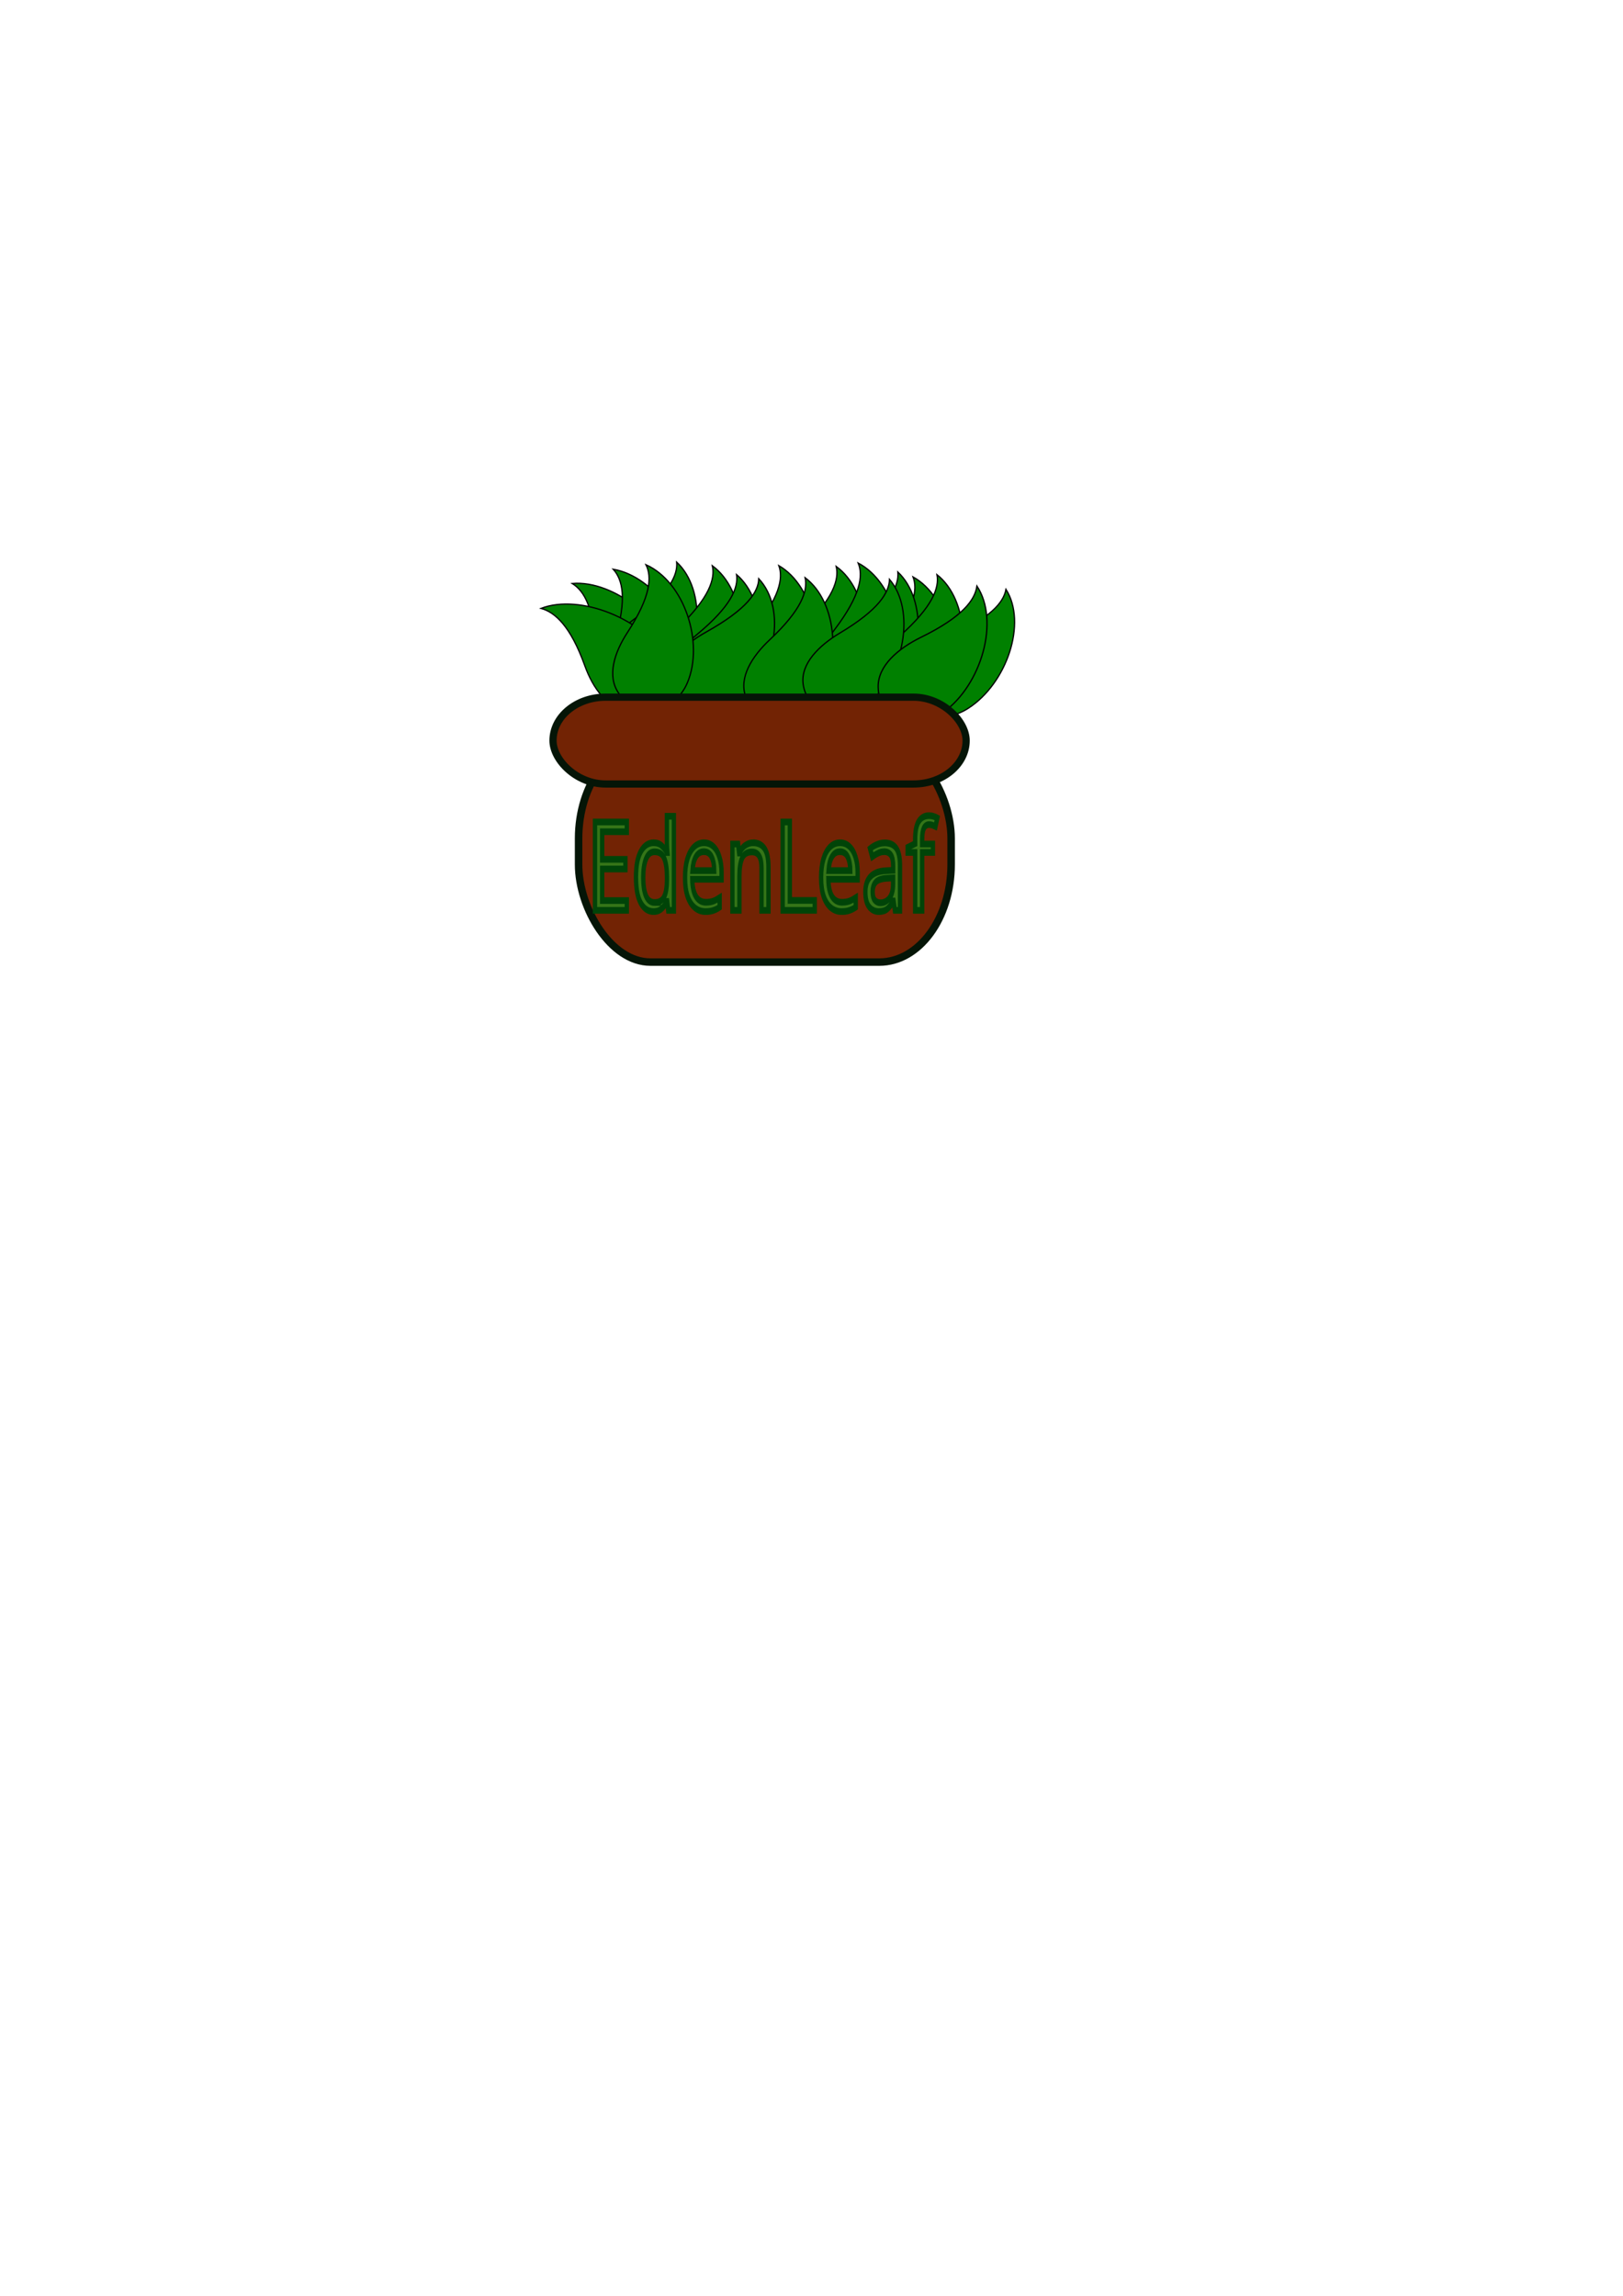 <?xml version="1.0" encoding="UTF-8" standalone="no"?>
<!-- Created with Inkscape (http://www.inkscape.org/) -->

<svg
   width="210mm"
   height="297mm"
   viewBox="0 0 210 297"
   version="1.1"
   id="svg19941"
   inkscape:version="1.2.1 (9c6d41e410, 2022-07-14)"
   sodipodi:docname="LogoVitor.svg"
   xmlns:inkscape="http://www.inkscape.org/namespaces/inkscape"
   xmlns:sodipodi="http://sodipodi.sourceforge.net/DTD/sodipodi-0.dtd"
   xmlns:xlink="http://www.w3.org/1999/xlink"
   xmlns="http://www.w3.org/2000/svg"
   xmlns:svg="http://www.w3.org/2000/svg">
  <sodipodi:namedview
     id="namedview19943"
     pagecolor="#ffffff"
     bordercolor="#000000"
     borderopacity="0.25"
     inkscape:showpageshadow="2"
     inkscape:pageopacity="0.0"
     inkscape:pagecheckerboard="0"
     inkscape:deskcolor="#d1d1d1"
     inkscape:document-units="mm"
     showgrid="false"
     inkscape:zoom="0.46769781"
     inkscape:cx="0"
     inkscape:cy="305.75298"
     inkscape:window-width="1366"
     inkscape:window-height="705"
     inkscape:window-x="-8"
     inkscape:window-y="-8"
     inkscape:window-maximized="1"
     inkscape:current-layer="layer1" />
  <defs
     id="defs19938">
    <linearGradient
       inkscape:collect="always"
       xlink:href="#linearGradient4596"
       id="linearGradient16757"
       gradientUnits="userSpaceOnUse"
       gradientTransform="matrix(0,-3.911,4.291,0,-59.871,322.874)"
       x1="59.178"
       y1="32.778"
       x2="61.968"
       y2="32.778" />
    <linearGradient
       id="linearGradient4596"
       inkscape:swatch="solid">
      <stop
         style="stop-color:#000000;stop-opacity:1;"
         offset="0"
         id="stop4594" />
    </linearGradient>
    <linearGradient
       inkscape:collect="always"
       xlink:href="#linearGradient4596"
       id="linearGradient16759"
       gradientUnits="userSpaceOnUse"
       gradientTransform="matrix(1.167,-3.763,4.129,1.064,-123.369,278.502)"
       x1="59.178"
       y1="32.778"
       x2="61.968"
       y2="32.778" />
    <linearGradient
       inkscape:collect="always"
       xlink:href="#linearGradient4596"
       id="linearGradient16761"
       gradientUnits="userSpaceOnUse"
       gradientTransform="matrix(3.362,-2.43,2.715,3.028,-209.88,131.961)"
       x1="59.178"
       y1="32.778"
       x2="61.968"
       y2="32.778" />
    <linearGradient
       inkscape:collect="always"
       xlink:href="#linearGradient4596"
       id="linearGradient16763"
       gradientUnits="userSpaceOnUse"
       gradientTransform="matrix(-1.303,-3.726,4.089,-1.187,24.841,351.471)"
       x1="59.178"
       y1="32.778"
       x2="61.968"
       y2="32.778" />
    <linearGradient
       inkscape:collect="always"
       xlink:href="#linearGradient4596"
       id="linearGradient16765"
       gradientUnits="userSpaceOnUse"
       gradientTransform="matrix(2.975,-2.819,3.093,2.711,-192.523,166.909)"
       x1="59.178"
       y1="32.778"
       x2="61.968"
       y2="32.778" />
    <linearGradient
       inkscape:collect="always"
       xlink:href="#linearGradient4596"
       id="linearGradient16767"
       gradientUnits="userSpaceOnUse"
       gradientTransform="matrix(3.201,-2.604,2.858,2.917,-196.384,148.052)"
       x1="59.178"
       y1="32.778"
       x2="61.968"
       y2="32.778" />
    <linearGradient
       inkscape:collect="always"
       xlink:href="#linearGradient4596"
       id="linearGradient16769"
       gradientUnits="userSpaceOnUse"
       gradientTransform="matrix(3.892,-1.648,1.809,3.546,-172.455,69.832)"
       x1="59.178"
       y1="32.778"
       x2="61.968"
       y2="32.778" />
    <linearGradient
       inkscape:collect="always"
       xlink:href="#linearGradient4596"
       id="linearGradient16771"
       gradientUnits="userSpaceOnUse"
       gradientTransform="matrix(2.556,-3.141,3.447,2.329,-151.126,200.658)"
       x1="59.178"
       y1="32.778"
       x2="61.968"
       y2="32.778" />
    <linearGradient
       inkscape:collect="always"
       xlink:href="#linearGradient4596"
       id="linearGradient16773"
       gradientUnits="userSpaceOnUse"
       gradientTransform="matrix(2.962,-2.83,3.105,2.699,-176.082,168.037)"
       x1="59.178"
       y1="32.778"
       x2="61.968"
       y2="32.778" />
    <linearGradient
       inkscape:collect="always"
       xlink:href="#linearGradient4596"
       id="linearGradient16775"
       gradientUnits="userSpaceOnUse"
       gradientTransform="matrix(3.334,-2.462,2.701,3.038,-179.051,134.921)"
       x1="59.178"
       y1="32.778"
       x2="61.968"
       y2="32.778" />
    <linearGradient
       inkscape:collect="always"
       xlink:href="#linearGradient4596"
       id="linearGradient16777"
       gradientUnits="userSpaceOnUse"
       gradientTransform="matrix(2.622,-3.096,3.397,2.39,-171.117,194.423)"
       x1="59.178"
       y1="32.778"
       x2="61.968"
       y2="32.778" />
    <linearGradient
       inkscape:collect="always"
       xlink:href="#linearGradient4596"
       id="linearGradient16779"
       gradientUnits="userSpaceOnUse"
       gradientTransform="matrix(3.85,-2.115,2.512,3.243,-223.764,107.49)"
       x1="59.178"
       y1="32.778"
       x2="61.968"
       y2="32.778" />
    <linearGradient
       inkscape:collect="always"
       xlink:href="#linearGradient4596"
       id="linearGradient16781"
       gradientUnits="userSpaceOnUse"
       gradientTransform="matrix(2.465,-3.201,3.512,2.247,-154.53,205.211)"
       x1="59.178"
       y1="32.778"
       x2="61.968"
       y2="32.778" />
    <linearGradient
       inkscape:collect="always"
       xlink:href="#linearGradient4596"
       id="linearGradient16783"
       gradientUnits="userSpaceOnUse"
       gradientTransform="matrix(3.015,-2.782,3.053,2.748,-181.858,165.002)"
       x1="59.178"
       y1="32.778"
       x2="61.968"
       y2="32.778" />
    <linearGradient
       inkscape:collect="always"
       xlink:href="#linearGradient4596"
       id="linearGradient16787"
       gradientUnits="userSpaceOnUse"
       gradientTransform="matrix(3.089,-2.715,2.979,2.815,-167.121,158.246)"
       x1="59.178"
       y1="32.778"
       x2="61.968"
       y2="32.778" />
    <linearGradient
       inkscape:collect="always"
       xlink:href="#linearGradient4596"
       id="linearGradient19803"
       gradientUnits="userSpaceOnUse"
       gradientTransform="matrix(2.222,-3.345,3.671,2.025,-171.555,221.498)"
       x1="59.178"
       y1="32.778"
       x2="61.968"
       y2="32.778" />
    <linearGradient
       inkscape:collect="always"
       xlink:href="#linearGradient4596"
       id="linearGradient19807"
       gradientUnits="userSpaceOnUse"
       gradientTransform="matrix(3.608,-2.117,2.323,3.288,-185.654,106.232)"
       x1="59.178"
       y1="32.778"
       x2="61.968"
       y2="32.778" />
    <linearGradient
       inkscape:collect="always"
       xlink:href="#linearGradient4596"
       id="linearGradient19811"
       gradientUnits="userSpaceOnUse"
       gradientTransform="matrix(3.874,-1.863,1.972,3.659,-180.176,79.468)"
       x1="59.178"
       y1="32.778"
       x2="61.968"
       y2="32.778" />
  </defs>
  <g
     inkscape:label="Camada 1"
     inkscape:groupmode="layer"
     id="layer1">
    <rect
       style="fill:#722304;fill-opacity:1;stroke:#051507;stroke-width:0.97;stroke-dasharray:none;stroke-opacity:1"
       id="rect12-8"
       width="48.204"
       height="28.619"
       x="74.863"
       y="95.843"
       ry="12.626"
       rx="9.292" />
    <path
       id="path16415-7"
       style="fill:#008000;stroke:url(#linearGradient16757);stroke-width:0.164"
       d="m 87.3,85.993 c 0.871,4.358 -3.15,7.039 -6.839,5.371 -2.566,-1.16 -3.464,-4.223 -3.489,-7.236 -0.046,-5.432 -1.375,-7.675 -2.929,-8.646 5.494,-0.449 12.157,5.036 13.257,10.511 z"
       sodipodi:nodetypes="csscc" />
    <path
       id="path16419-9"
       style="fill:#008000;stroke:url(#linearGradient16759);stroke-width:0.164"
       d="m 88.964,87.041 c -0.462,4.41 -5.132,5.993 -8.184,3.473 -2.123,-1.753 -2.072,-4.923 -1.198,-7.829 1.577,-5.239 0.968,-7.726 -0.238,-9.046 5.421,0.93 10.195,7.86 9.619,13.401 z"
       sodipodi:nodetypes="csscc" />
    <path
       id="path16423-8"
       style="fill:#008000;stroke:url(#linearGradient16761);stroke-width:0.164"
       d="m 86.908,88.607 c -3.196,3.323 -8.045,2.152 -8.945,-1.488 -0.626,-2.532 1.44,-5.069 4.014,-6.96 4.641,-3.409 5.729,-5.74 5.581,-7.44 3.862,3.598 3.361,11.709 -0.65,15.888 z"
       sodipodi:nodetypes="csscc"
       inkscape:transform-center-x="6.261145"
       inkscape:transform-center-y="0.49330518" />
    <path
       id="path16427-2"
       style="fill:#008000;stroke:url(#linearGradient16763);stroke-width:0.164"
       d="m 86.133,85.05 c 2.282,3.911 -0.655,7.578 -4.726,7.01 -2.832,-0.395 -4.707,-3.065 -5.736,-5.929 -1.854,-5.163 -3.867,-6.932 -5.672,-7.427 5.085,-1.948 13.261,1.434 16.134,6.346 z"
       sodipodi:nodetypes="csscc"
       inkscape:transform-center-x="-1.0051"
       inkscape:transform-center-y="-0.11948103" />
    <path
       id="path16431-9"
       style="fill:#008000;stroke:url(#linearGradient16765);stroke-width:0.164"
       d="m 93.732,89.139 c -2.687,3.692 -7.624,3.084 -9.015,-0.449 -0.967,-2.457 0.716,-5.232 2.989,-7.42 4.098,-3.945 4.847,-6.401 4.465,-8.082 4.302,3.147 4.932,11.309 1.56,15.951 z"
       sodipodi:nodetypes="csscc"
       inkscape:transform-center-x="1.1324033"
       inkscape:transform-center-y="-1.1083042" />
    <path
       id="path16435-9"
       style="fill:#008000;stroke:url(#linearGradient16767);stroke-width:0.164"
       d="m 95.532,90.344 c -2.987,3.495 -7.86,2.547 -8.951,-1.072 -0.759,-2.517 1.15,-5.167 3.6,-7.191 4.415,-3.649 5.367,-6.046 5.126,-7.749 4.027,3.436 3.974,11.618 0.225,16.012 z"
       sodipodi:nodetypes="csscc" />
    <path
       id="path16447-3"
       style="fill:#008000;stroke:url(#linearGradient16769);stroke-width:0.164"
       d="m 125.291,91.624 c -3.969,2.557 -8.332,0.364 -8.227,-3.388 0.073,-2.61 2.743,-4.642 5.73,-5.933 5.386,-2.328 7.058,-4.371 7.369,-6.064 2.763,4.351 0.112,12.169 -4.872,15.386 z"
       sodipodi:nodetypes="csscc" />
    <path
       id="path16451-2"
       style="fill:#008000;stroke:url(#linearGradient16771);stroke-width:0.164"
       d="m 121.916,90.27 c -2.148,3.974 -7.131,3.945 -9.004,0.602 -1.303,-2.325 -0.021,-5.272 1.927,-7.707 3.513,-4.389 3.912,-6.911 3.298,-8.535 4.707,2.621 6.473,10.644 3.779,15.639 z"
       sodipodi:nodetypes="csscc" />
    <path
       id="path16455-3"
       style="fill:#008000;stroke:url(#linearGradient16773);stroke-width:0.164"
       d="m 109.829,89.222 c -2.671,3.701 -7.611,3.112 -9.017,-0.416 -0.978,-2.454 0.693,-5.235 2.957,-7.431 4.081,-3.96 4.819,-6.418 4.429,-8.098 4.316,3.131 4.981,11.291 1.631,15.945 z"
       sodipodi:nodetypes="csscc" />
    <path
       id="path16459-4"
       style="fill:#008000;stroke:url(#linearGradient16775);stroke-width:0.164"
       d="m 115.56,90.004 c -3.167,3.361 -7.984,2.201 -8.885,-1.461 -0.626,-2.547 1.42,-5.111 3.973,-7.026 4.602,-3.453 5.678,-5.805 5.527,-7.517 3.842,3.607 3.359,11.778 -0.616,16.004 z"
       sodipodi:nodetypes="csscc" />
    <path
       id="path16463-2"
       style="fill:#008000;stroke:url(#linearGradient16777);stroke-width:0.164"
       d="m 104.222,88.879 c -2.233,3.935 -7.213,3.818 -9.015,0.443 -1.253,-2.348 0.09,-5.272 2.091,-7.671 3.606,-4.326 4.058,-6.841 3.479,-8.475 4.65,2.704 6.246,10.757 3.445,15.703 z"
       sodipodi:nodetypes="csscc" />
    <path
       id="path16443-8"
       style="fill:#008000;stroke:url(#linearGradient16779);stroke-width:0.169"
       d="m 95.588,90.571 c -3.781,3.016 -8.774,1.428 -9.291,-2.262 -0.359,-2.567 2.131,-4.901 5.082,-6.551 5.321,-2.973 6.751,-5.19 6.798,-6.889 3.658,3.908 2.157,11.91 -2.589,15.702 z"
       sodipodi:nodetypes="csscc"
       inkscape:transform-center-x="-0.62865562"
       inkscape:transform-center-y="1.5099048" />
    <path
       id="path16439-0"
       style="fill:#008000;stroke:url(#linearGradient16781);stroke-width:0.164"
       d="m 115.266,88.384 c -2.034,4.023 -7.016,4.112 -8.984,0.815 -1.367,-2.294 -0.172,-5.27 1.706,-7.75 3.386,-4.47 3.713,-7.002 3.053,-8.61 4.78,2.509 6.775,10.487 4.224,15.544 z"
       sodipodi:nodetypes="csscc" />
    <path
       id="path16482-7"
       style="fill:#008000;stroke:url(#linearGradient16783);stroke-width:0.164"
       d="m 105.505,90.704 c -2.74,3.659 -7.669,2.992 -9.007,-0.558 -0.931,-2.469 0.792,-5.223 3.097,-7.383 4.155,-3.895 4.94,-6.341 4.582,-8.027 4.255,3.198 4.766,11.368 1.328,15.968 z"
       sodipodi:nodetypes="csscc" />
    <path
       id="path16490-4"
       style="fill:#008000;stroke:url(#linearGradient16787);stroke-width:0.164"
       d="m 122.138,90.332 c -2.837,3.597 -7.746,2.821 -8.99,-0.757 -0.865,-2.489 0.931,-5.204 3.293,-7.312 4.258,-3.802 5.107,-6.23 4.795,-7.923 4.169,3.292 4.462,11.47 0.902,15.993 z"
       sodipodi:nodetypes="csscc" />
    <g
       aria-label="EdenLeaf"
       transform="matrix(0.86,0,0,1.334,-253.546,-84.164)"
       id="text16908"
       style="white-space:pre;shape-inside:url(#rect16910);fill:#209420;fill-opacity:0.731;stroke:#004408;stroke-width:0.646;stroke-dasharray:none;stroke-opacity:1">
      <path
         d="m 389.128,151.372 h -4.788 v -8.568 h 4.788 v 0.948 h -3.708 v 2.676 h 3.492 v 0.936 h -3.492 v 3.06 h 3.708 z"
         id="path16964"
         style="fill:#209420;fill-opacity:0.731;stroke:#004408;stroke-width:0.646;stroke-dasharray:none;stroke-opacity:1" />
      <path
         d="m 393.148,151.492 q -1.2,0 -1.92,-0.828 -0.72,-0.84 -0.72,-2.496 0,-1.656 0.72,-2.496 0.732,-0.852 1.932,-0.852 0.744,0 1.212,0.276 0.48,0.276 0.78,0.672 h 0.072 q -0.024,-0.156 -0.048,-0.456 -0.024,-0.312 -0.024,-0.492 v -2.568 h 1.056 v 9.12 h -0.852 l -0.156,-0.864 h -0.048 q -0.288,0.408 -0.768,0.696 -0.48,0.288 -1.236,0.288 z m 0.168,-0.876 q 1.02,0 1.428,-0.552 0.42,-0.564 0.42,-1.692 v -0.192 q 0,-1.2 -0.396,-1.836 -0.396,-0.648 -1.464,-0.648 -0.852,0 -1.284,0.684 -0.42,0.672 -0.42,1.812 0,1.152 0.42,1.788 0.432,0.636 1.296,0.636 z"
         id="path16966"
         style="fill:#209420;fill-opacity:0.731;stroke:#004408;stroke-width:0.646;stroke-dasharray:none;stroke-opacity:1" />
      <path
         d="m 400.732,144.82 q 0.816,0 1.416,0.36 0.6,0.36 0.912,1.02 0.324,0.648 0.324,1.524 v 0.636 h -4.404 q 0.024,1.092 0.552,1.668 0.54,0.564 1.5,0.564 0.612,0 1.08,-0.108 0.48,-0.12 0.984,-0.336 v 0.924 q -0.492,0.216 -0.972,0.312 -0.48,0.108 -1.14,0.108 -0.924,0 -1.62,-0.372 -0.696,-0.372 -1.092,-1.104 -0.384,-0.732 -0.384,-1.812 0,-1.056 0.348,-1.812 0.36,-0.756 0.996,-1.164 0.648,-0.408 1.5,-0.408 z m -0.012,0.864 q -0.756,0 -1.2,0.492 -0.432,0.48 -0.516,1.344 h 3.276 q -0.012,-0.816 -0.384,-1.32 -0.372,-0.516 -1.176,-0.516 z"
         id="path16968"
         style="fill:#209420;fill-opacity:0.731;stroke:#004408;stroke-width:0.646;stroke-dasharray:none;stroke-opacity:1" />
      <path
         d="m 408.112,144.82 q 1.152,0 1.74,0.564 0.588,0.564 0.588,1.8 v 4.188 h -1.044 v -4.116 q 0,-1.548 -1.44,-1.548 -1.068,0 -1.476,0.6 -0.408,0.6 -0.408,1.728 v 3.336 h -1.056 v -6.432 h 0.852 l 0.156,0.876 h 0.06 q 0.312,-0.504 0.864,-0.744 0.552,-0.252 1.164,-0.252 z"
         id="path16970"
         style="fill:#209420;fill-opacity:0.731;stroke:#004408;stroke-width:0.646;stroke-dasharray:none;stroke-opacity:1" />
      <path
         d="m 412.576,151.372 v -8.568 h 1.08 v 7.608 h 3.744 v 0.96 z"
         id="path16972"
         style="fill:#209420;fill-opacity:0.731;stroke:#004408;stroke-width:0.646;stroke-dasharray:none;stroke-opacity:1" />
      <path
         d="m 421.204,144.82 q 0.816,0 1.416,0.36 0.6,0.36 0.912,1.02 0.324,0.648 0.324,1.524 v 0.636 h -4.404 q 0.024,1.092 0.552,1.668 0.54,0.564 1.5,0.564 0.612,0 1.08,-0.108 0.48,-0.12 0.984,-0.336 v 0.924 q -0.492,0.216 -0.972,0.312 -0.48,0.108 -1.14,0.108 -0.924,0 -1.62,-0.372 -0.696,-0.372 -1.092,-1.104 -0.384,-0.732 -0.384,-1.812 0,-1.056 0.348,-1.812 0.36,-0.756 0.996,-1.164 0.648,-0.408 1.5,-0.408 z m -0.012,0.864 q -0.756,0 -1.2,0.492 -0.432,0.48 -0.516,1.344 h 3.276 q -0.012,-0.816 -0.384,-1.32 -0.372,-0.516 -1.176,-0.516 z"
         id="path16974"
         style="fill:#209420;fill-opacity:0.731;stroke:#004408;stroke-width:0.646;stroke-dasharray:none;stroke-opacity:1" />
      <path
         d="m 427.924,144.832 q 1.176,0 1.74,0.516 0.564,0.516 0.564,1.644 v 4.38 h -0.768 l -0.204,-0.912 h -0.048 q -0.42,0.528 -0.888,0.78 -0.468,0.252 -1.272,0.252 -0.876,0 -1.452,-0.456 -0.576,-0.468 -0.576,-1.452 0,-0.96 0.756,-1.476 0.756,-0.528 2.328,-0.576 l 1.092,-0.036 v -0.384 q 0,-0.804 -0.348,-1.116 -0.348,-0.312 -0.984,-0.312 -0.504,0 -0.96,0.156 -0.456,0.144 -0.852,0.336 l -0.324,-0.792 q 0.42,-0.228 0.996,-0.384 0.576,-0.168 1.2,-0.168 z m 1.26,3.396 -0.948,0.036 q -1.2,0.048 -1.668,0.384 -0.456,0.336 -0.456,0.948 0,0.54 0.324,0.792 0.336,0.252 0.852,0.252 0.804,0 1.344,-0.444 0.552,-0.456 0.552,-1.392 z"
         id="path16976"
         style="fill:#209420;fill-opacity:0.731;stroke:#004408;stroke-width:0.646;stroke-dasharray:none;stroke-opacity:1" />
      <path
         d="m 435.184,145.756 h -1.62 v 5.616 h -1.056 v -5.616 h -1.128 v -0.492 l 1.128,-0.36 v -0.372 q 0,-1.248 0.54,-1.788 0.552,-0.552 1.548,-0.552 0.372,0 0.696,0.072 0.324,0.06 0.552,0.144 l -0.276,0.828 q -0.192,-0.06 -0.444,-0.12 -0.252,-0.06 -0.516,-0.06 -0.528,0 -0.792,0.36 -0.252,0.348 -0.252,1.104 v 0.42 h 1.62 z"
         id="path16978"
         style="fill:#209420;fill-opacity:0.731;stroke:#004408;stroke-width:0.646;stroke-dasharray:none;stroke-opacity:1" />
    </g>
    <path
       id="path19801"
       style="fill:#008000;stroke:url(#linearGradient19803);stroke-width:0.164"
       d="m 88.95,88.303 c -1.731,4.139 -6.694,4.536 -8.902,1.368 -1.536,-2.204 -0.563,-5.247 1.127,-7.837 3.047,-4.669 3.185,-7.215 2.407,-8.778 4.955,2.208 7.538,10.045 5.368,15.248 z"
       sodipodi:nodetypes="csscc" />
    <path
       id="path19805"
       style="fill:#008000;stroke:url(#linearGradient19807);stroke-width:0.164"
       d="m 112.571,90.797 c -3.55,3.026 -8.2,1.396 -8.657,-2.333 -0.318,-2.595 2.022,-4.94 4.788,-6.591 4.987,-2.976 6.337,-5.208 6.392,-6.924 3.388,3.967 1.933,12.042 -2.523,15.848 z"
       sodipodi:nodetypes="csscc" />
    <path
       id="path19809"
       style="fill:#008000;stroke:url(#linearGradient19811);stroke-width:0.169"
       d="m 122.087,92.129 c -3.916,2.819 -8.42,0.667 -8.463,-3.273 -0.03,-2.741 2.592,-4.965 5.564,-6.422 5.359,-2.627 6.97,-4.828 7.218,-6.616 2.97,4.471 0.598,12.765 -4.319,16.311 z"
       sodipodi:nodetypes="csscc"
       inkscape:transform-center-x="4.9763192"
       inkscape:transform-center-y="3.0367657" />
    <rect
       style="fill:#722304;fill-opacity:1;stroke:#051507;stroke-width:0.935;stroke-dasharray:none;stroke-opacity:1"
       id="rect15-9"
       width="53.455"
       height="11.231"
       x="71.554"
       y="90.191"
       rx="6.805"
       ry="11.231" />
  </g>
</svg>
